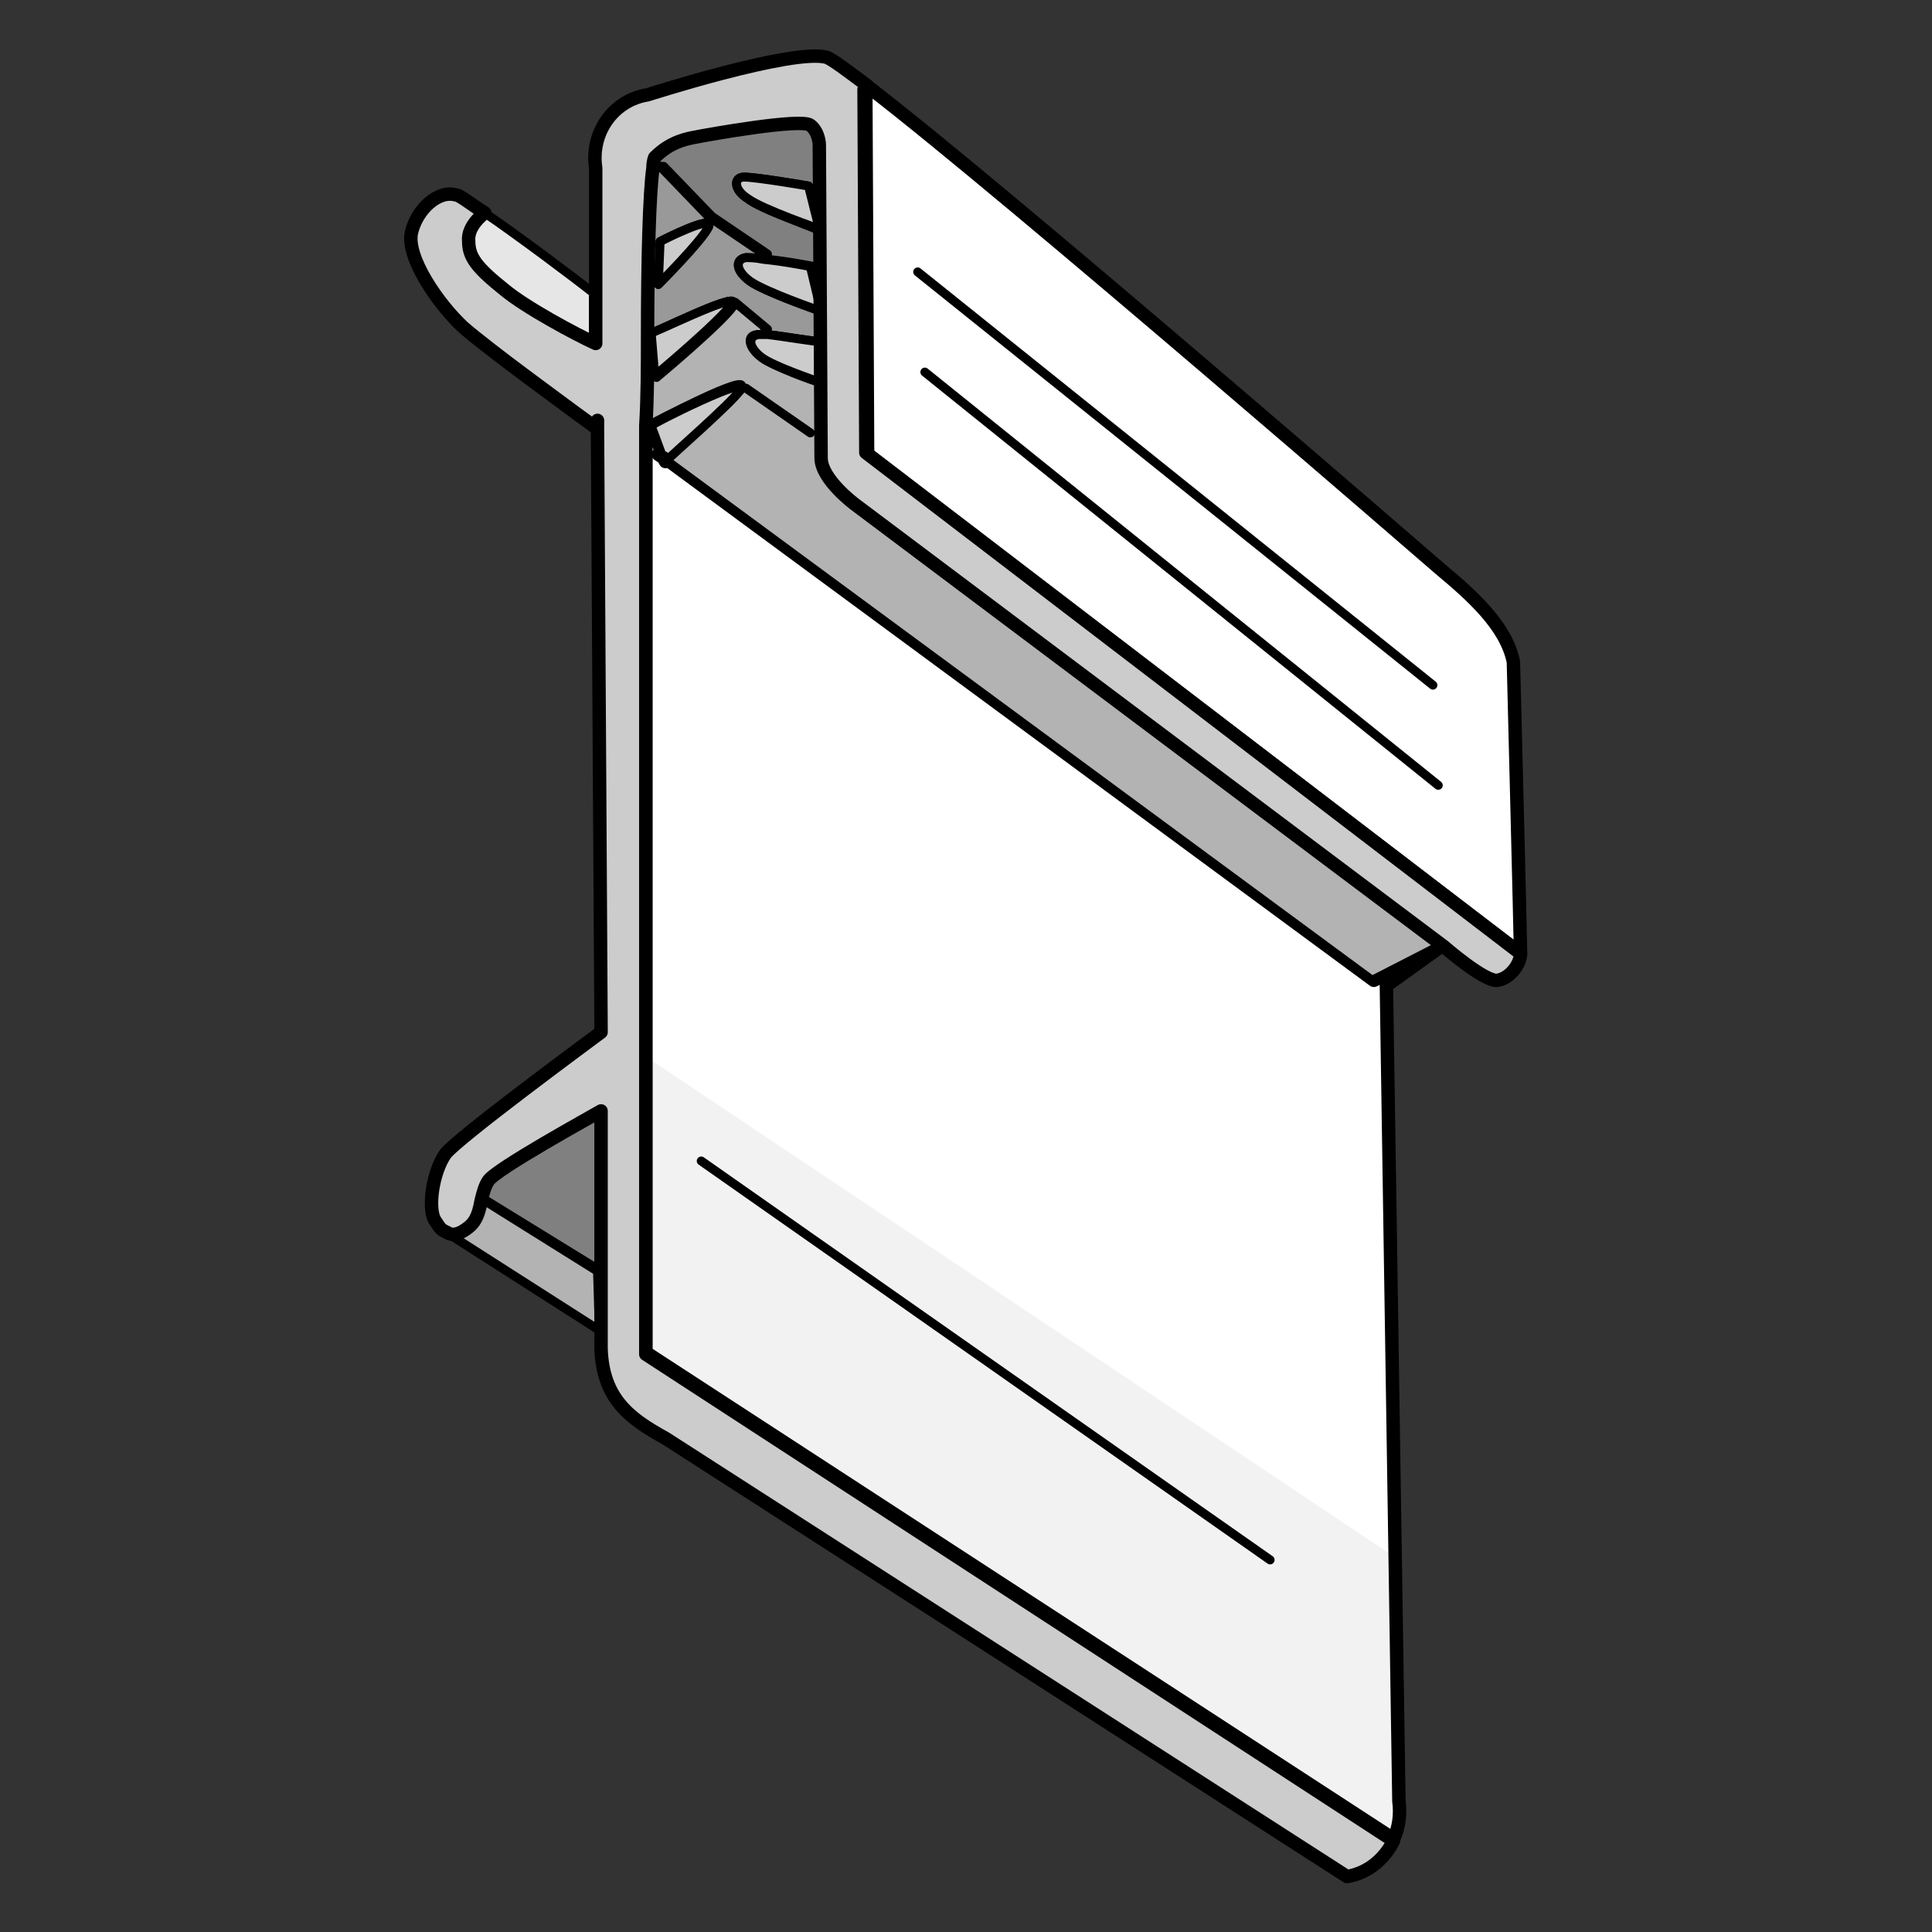 <?xml version="1.0" encoding="utf-8"?>
<!-- Generator: Adobe Illustrator 21.1.0, SVG Export Plug-In . SVG Version: 6.00 Build 0)  -->
<svg version="1.1" id="Layer_1" xmlns="http://www.w3.org/2000/svg" xmlns:xlink="http://www.w3.org/1999/xlink" x="0px" y="0px"
	 width="108px" height="108px" viewBox="0 0 108 108" style="enable-background:new 0 0 108 108;" xml:space="preserve">
<rect x="0" y="0" width="108" height="108" fill="#333333" stroke="none"/>
<style type="text/css">
	.st0{fill:#FFFFFF;stroke:#000000;stroke-width:0.75;stroke-linecap:round;stroke-linejoin:round;stroke-miterlimit:10;}
	.st1{fill:#E6E6E6;stroke:#000000;stroke-width:0.5;stroke-linecap:round;stroke-linejoin:round;stroke-miterlimit:10;}
	.st2{fill:#F2F2F2;}
	.st3{fill:#FFFFFF;}
	.st4{fill:none;stroke:#000000;stroke-width:0.75;stroke-linecap:round;stroke-linejoin:round;stroke-miterlimit:10;}
	.st5{fill:#B3B3B3;stroke:#000000;stroke-width:0.5;stroke-linecap:round;stroke-linejoin:round;stroke-miterlimit:10;}
	.st6{fill:#999999;stroke:#000000;stroke-width:0.5;stroke-linecap:round;stroke-linejoin:round;stroke-miterlimit:10;}
	.st7{fill:#808080;stroke:#000000;stroke-width:0.5;stroke-linecap:round;stroke-linejoin:round;stroke-miterlimit:10;}
	.st8{fill:none;stroke:#000000;stroke-width:0.5;stroke-linecap:round;stroke-linejoin:round;stroke-miterlimit:10;}
	.st9{fill:#CCCCCC;stroke:#000000;stroke-width:0.5;stroke-linecap:round;stroke-linejoin:round;stroke-miterlimit:10;}
	.st10{fill:#CCCCCC;stroke:#000000;stroke-width:0.75;stroke-linecap:round;stroke-linejoin:round;stroke-miterlimit:10;}
</style>
<g>
	<path class="st0" d="M33.7,19.4l-0.4,4.3v0l0,0.1v-0.6l0-4.1C33.6,19.3,33.7,19.4,33.7,19.4z"/>
	<path class="st1" d="M33.3,19.2c-1-0.5-3.9-2.1-5.1-3c-1.5-1.2-2-1.8-2-2.7c0-0.9,0.9-1.6,0.9-1.6l0,0c1.9,1.3,5.1,3.7,6.1,4.5
		L33.3,19.2z"/>
	<path class="st0" d="M33.7,19.4c0,0-0.2-0.1-0.4-0.2l0-2.9c0.2,0.2,0.3,0.2,0.3,0.2L33.7,19.4z"/>
	<path class="st0" d="M33.4,24C33.4,24,33.4,24,33.4,24l0-0.5l0,0.3v0L33.4,24z"/>
	<path class="st0" d="M37.2,25.7C37.2,25.8,37.2,25.8,37.2,25.7l-0.1-0.1L37.2,25.7z"/>
	<path class="st0" d="M45.9,21.4L45.9,21.4c0-0.7,0-1.5,0-2.3c0.1,0,0.1,0,0.1,0L45.9,21.4C46,21.4,46,21.4,45.9,21.4z"/>
	<path class="st0" d="M85,53.3L48.5,25.4L48.4,5.1l0.2-0.2c7.8,6,31.9,26.9,31.9,26.9c1.8,1.5,3.7,3.2,4.1,5.2
		C84.6,37,85,52.7,85,53.3z"/>
	<path class="st2" d="M78,86.9L36.1,59l0,16.7l41.8,27.2h0c0.3-0.6,0.4-1.4,0.3-2.1L78,86.9z"/>
	<path class="st3" d="M77.4,55.1l3.2-2.3l-3.9,2l0,0L37.2,25.7c-0.1,0-0.1,0.1-0.1,0.1l-0.1-0.2l-0.7-1.9h-0.3c0,0.6,0,1.1,0,1.7
		c0,3.8,0,6.8,0,6.8l0,26.8l41.9,28L77.4,55.1z"/>
	<path class="st4" d="M78.2,100.7c0.1,0.7,0,1.5-0.3,2.1h0L36.1,75.6l0-43.4c0,0,0-3,0-6.8c0-0.5,0-1.1,0-1.7h0.3l0.7,1.9l0.1,0.2
		c0,0,0,0,0.1-0.1l39.5,29.1l0,0l3.9-2l-3.2,2.3L78.2,100.7z"/>
	<path class="st5" d="M80.6,52.8l-3.9,2l0,0L37.2,25.7c0.5-0.4,3.5-3.1,4.2-4c0.7-1-5,2-5,2h-0.3c0-1.6,0-3.3,0.1-5h0.3l0.2,2.4
		c0,0,3.6-3,4.3-4C41,17,41,17,41,16.9l0.1,0l1.8,1.5l-0.3,0.3c-0.1,0-0.2,0-0.2,0c-0.7,0-0.6,0.7,0.2,1.3c0.7,0.5,2.9,1.3,3.3,1.4
		v0c0,2.2,0,3.9,0,4.3c0,1.2,1.9,2.6,1.9,2.6L80.6,52.8z"/>
	<path class="st0" d="M37.2,25.7C37.2,25.8,37.2,25.8,37.2,25.7l-0.1-0.1L37.2,25.7z"/>
	<path class="st6" d="M45.9,17.4c0,0-3.2-1.1-4-1.7c-0.8-0.6-0.8-1.2-0.2-1.3c0.2,0,0.5,0,1,0.1l0-0.3l-3.1-2.1l-2.7-2.8l-0.5,0
		c-0.2,1.4-0.3,5.2-0.3,9.4h0.3c0,0,4.6-2.3,4.6-1.8l0.1,0l1.8,1.5l-0.3,0.3c0.1,0,0.2,0,0.3,0c0.9,0.1,2.6,0.4,3,0.4
		C45.9,18.6,45.9,18,45.9,17.4z M39.6,12.7c-0.4,0.8-2.8,3.2-2.8,3.2l0.1-2.4C36.9,13.5,40,11.9,39.6,12.7z"/>
	<path class="st7" d="M45.9,8.1c0,0-0.1-0.7-0.5-1.2c-0.5-0.4-5.6,0.5-6.6,0.7c-1,0.2-1.6,0.6-2.1,1.1c0,0-0.1,0.2-0.1,0.6l0.5,0
		l2.7,2.8l3.1,2.1l0,0.3c1.1,0.1,2.6,0.4,2.6,0.4l0.6,2.5C45.9,12.9,45.9,8.1,45.9,8.1z M41.8,11.1C41,10.6,41,9.9,41.6,9.9
		c0.7,0,3.6,0.5,3.6,0.5l0.6,2.5C45.8,12.8,42.5,11.7,41.8,11.1z"/>
	<g>
		<line class="st8" x1="51.3" y1="15.2" x2="80.1" y2="38.3"/>
		<line class="st8" x1="51.7" y1="20.8" x2="80.4" y2="43.9"/>
		<line class="st8" x1="39.2" y1="64.9" x2="71" y2="87.2"/>
	</g>
	<line class="st4" x1="37.1" y1="25.6" x2="36.8" y2="25.4"/>
	<path class="st0" d="M33.4,24C33.4,24,33.4,24,33.4,24l0-0.5l0,0.3v0L33.4,24z"/>
	<path class="st7" d="M33.5,71L33.5,71l-6.5-4l-0.2,0c0.1-0.4,0.2-0.8,0.4-1.1c0.5-0.7,6.1-3.7,6.1-3.7h0.2L33.5,71z"/>
	<path class="st5" d="M33.5,74.3h-0.1l-8.6-5.5c0.3,0.1,0.7,0.1,1.2-0.3c0.5-0.4,0.7-1,0.7-1.5l0.2,0l6.4,4h0.1L33.5,74.3z"/>
	<path class="st9" d="M45.8,12.8c0,0-3.2-1.1-4-1.7C41,10.6,41,9.9,41.6,9.9c0.7,0,3.6,0.5,3.6,0.5L45.8,12.8z"/>
	<path class="st9" d="M45.9,17.4L45.9,17.4c0,0-3.2-1.1-4-1.7c-0.8-0.6-0.8-1.2-0.2-1.3c0.2,0,0.5,0,1,0.1c1.1,0.1,2.6,0.4,2.6,0.4
		L45.9,17.4z"/>
	<path class="st9" d="M45.9,21.4c-0.5-0.2-2.6-0.9-3.3-1.4c-0.8-0.6-0.8-1.2-0.2-1.3c0,0,0.1,0,0.2,0c0.1,0,0.2,0,0.3,0
		c0.9,0.1,2.6,0.4,3,0.4C45.9,19.9,45.9,20.7,45.9,21.4z"/>
	<path class="st0" d="M45.9,21.4L45.9,21.4c0-0.7,0-1.5,0-2.3c0.1,0,0.1,0,0.1,0L45.9,21.4C46,21.4,46,21.4,45.9,21.4z"/>
	<path class="st9" d="M39.6,12.7c-0.4,0.8-2.8,3.2-2.8,3.2l0.1-2.4C36.9,13.5,40,11.9,39.6,12.7z"/>
	<path class="st9" d="M41,16.9c0,0,0,0.1-0.1,0.1c-0.7,1-4.3,4-4.3,4l-0.2-2.4C36.4,18.7,41,16.4,41,16.9z"/>
	<path class="st9" d="M41.4,21.8c-0.7,0.9-3.7,3.5-4.2,4l-0.1-0.1l-0.7-1.9C36.4,23.7,42.2,20.8,41.4,21.8z"/>
	<path class="st0" d="M37.2,25.7C37.2,25.8,37.2,25.8,37.2,25.7l-0.1-0.1L37.2,25.7z"/>
	<line class="st8" x1="45.3" y1="24.2" x2="41.7" y2="21.7"/>
	<path class="st10" d="M85,53.3c0,0.6-0.6,1.4-1.3,1.5c-0.7,0.1-3-1.9-3-1.9L47.8,28.2c0,0-1.9-1.4-1.9-2.6c0-0.3-0.1-17.5-0.1-17.5
		S45.8,7.4,45.3,7c-0.5-0.4-5.6,0.5-6.6,0.7c-1,0.2-1.6,0.6-2.1,1.1c0,0-0.1,0.2-0.1,0.6c-0.2,1.4-0.3,5.2-0.3,9.4
		c0,1.7,0,3.4-0.1,5c0,0.6,0,1.1,0,1.7c0,3.8,0,6.8,0,6.8l0,43.4l41.8,27.2h0c-0.5,1-1.4,1.8-2.6,2L37.2,80.4c-2-1.1-3.5-2.2-3.6-5
		v-1.1l0-3.3l0-8.7v-0.2c-0.5,0.3-5.8,3.2-6.3,3.9c-0.2,0.3-0.3,0.7-0.4,1.1c-0.1,0.5-0.2,1.1-0.7,1.5c-0.5,0.4-0.9,0.5-1.2,0.3l0,0
		l-0.2-0.1c-0.2-0.1-0.3-0.3-0.5-0.6c-0.4-0.7-0.1-2.7,0.6-3.7c0.7-0.9,7.9-6.2,8.7-6.8L33.4,24c0,0,0,0,0,0l0-0.2v0l0-0.3V24
		c-0.1-0.1-0.5-0.4-1.2-0.9c-0.8-0.6-4.8-3.5-6.3-4.8c-1.4-1.3-3.2-3.9-2.9-5.3c0.3-1.3,1.5-2.4,2.5-2.1c0.2,0,0.8,0.5,1.6,1
		c0,0-1,0.7-0.9,1.6c0,0.9,0.5,1.5,2,2.7c1.2,1,4,2.5,5.1,3l0-2.9l0-6.9c-0.3-2,1-3.8,2.9-4.1c0,0,8.1-2.6,10-2.1
		c0.3,0.1,1.1,0.7,2.3,1.6v0l-0.2,0.2l0.1,20.3L85,53.3z"/>
</g>
</svg>
